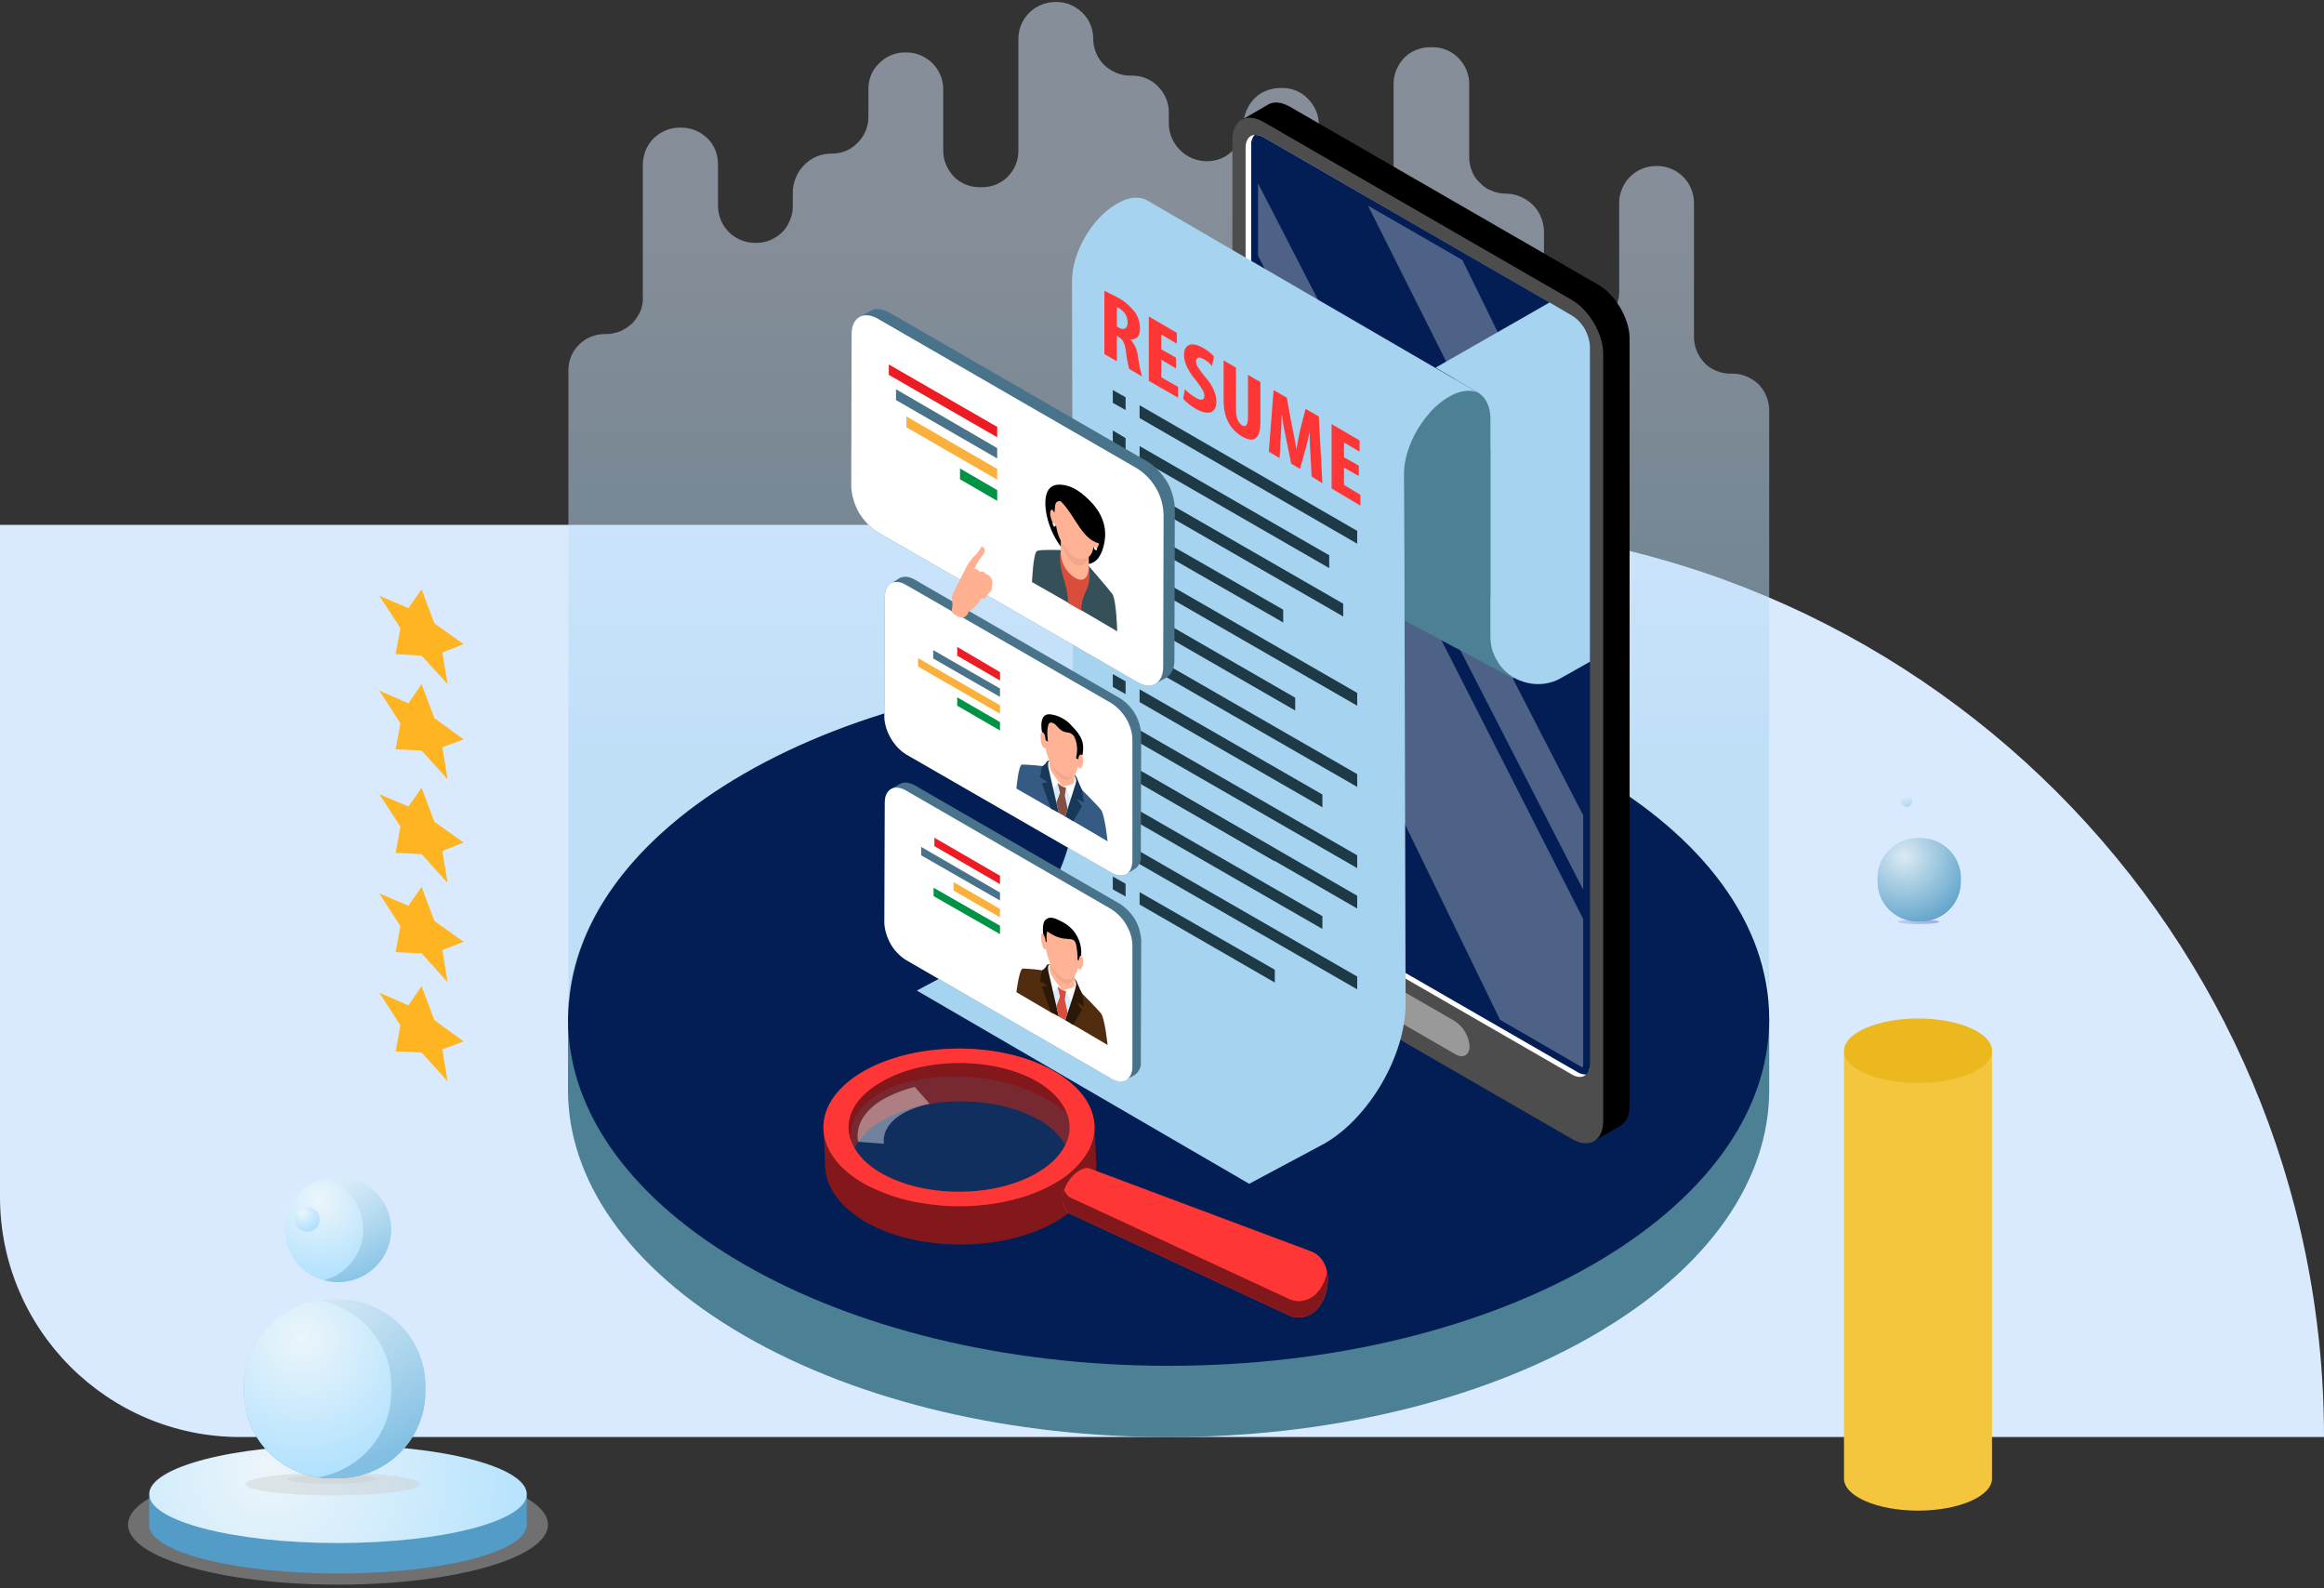 <svg version="1.2" xmlns="http://www.w3.org/2000/svg" viewBox="0 0 581 397" width="581" height="397"><rect x="0" y="0" width="581" height="397" fill="#333333" stroke="none"/><defs><clipPath clipPathUnits="userSpaceOnUse" id="cp1"><path d="m31.98 294.14h105v102h-105z"/></clipPath><linearGradient id="P" gradientUnits="userSpaceOnUse"/><radialGradient id="g1" cx="0" cy="0" r="1" href="#P" gradientTransform="matrix(86.685,0,0,86.685,67.278,366.623)"><stop stop-color="#ecf5fa"/><stop offset="1" stop-color="#a4ddff"/></radialGradient><radialGradient id="g2" cx="0" cy="0" r="1" href="#P" gradientTransform="matrix(24.464,0,0,24.464,79.629,299.933)"><stop stop-color="#ecf5fa"/><stop offset="1" stop-color="#a4ddff"/></radialGradient><linearGradient id="g3" x2="1" href="#P" gradientTransform="matrix(12.485,46.94,-47.43,12.615,76.102,319.54)"><stop stop-color="#dbeaf3"/><stop offset="1" stop-color="#569ec8"/></linearGradient><linearGradient id="g4" x2="1" href="#P" gradientTransform="matrix(8.018,26.762,-20.617,6.177,84.278,295.976)"><stop stop-color="#dbeaf3"/><stop offset="1" stop-color="#569ec8"/></linearGradient><radialGradient id="g5" cx="0" cy="0" r="1" href="#P" gradientTransform="matrix(41.584,0,0,41.584,75.37,334.599)"><stop stop-color="#ecf5fa"/><stop offset="1" stop-color="#a4ddff"/></radialGradient><linearGradient id="g6" x2="1" href="#P" gradientTransform="matrix(12.455,46.807,-33.869,9.012,82.383,318.014)"><stop stop-color="#dbeaf3"/><stop offset="1" stop-color="#569ec8"/></linearGradient><radialGradient id="g7" cx="0" cy="0" r="1" href="#P" gradientTransform="matrix(5.729,0,0,5.729,75.644,303.09)"><stop stop-color="#ecf5fa"/><stop offset="1" stop-color="#a4ddff"/></radialGradient><clipPath clipPathUnits="userSpaceOnUse" id="cp2"><path d="m460.98 254.64h37v123h-37z"/></clipPath><linearGradient id="g8" x2="1" href="#P" gradientTransform="matrix(10.379,0,0,1.072,474.453,230.432)"><stop stop-color="#a69de2"/><stop offset="1" stop-color="#5442c8"/></linearGradient><linearGradient id="g9" x2="1" href="#P" gradientTransform="matrix(5.868,21.79,-21.79,5.868,476.371,207.101)"><stop stop-color="#dbeaf3"/><stop offset="1" stop-color="#569ec8"/></linearGradient><radialGradient id="g10" cx="0" cy="0" r="1" href="#P" gradientTransform="matrix(19.101,0,0,19.101,476.033,214.103)"><stop stop-color="#dbeaf3"/><stop offset="1" stop-color="#569ec8"/></radialGradient><linearGradient id="g11" x2="1" href="#P" gradientTransform="matrix(.886,2.912,-2.912,.886,476.332,199.117)"><stop stop-color="#dbeaf3"/><stop offset="1" stop-color="#569ec8"/></linearGradient><linearGradient id="g12" x2="1" href="#P" gradientTransform="matrix(0,-139.841,165.188,0,292.169,193.532)"><stop stop-color="#a5d3f0"/><stop offset="1" stop-color="#d9eaff"/></linearGradient></defs><style>.a{fill:#d9eaff}.b{opacity:.4;mix-blend-mode:multiply;fill:#cacaca}.c{fill:#539cc7}.d{fill:url(#g1)}.e{fill:url(#g2)}.f{fill:url(#g3)}.g{opacity:.5;mix-blend-mode:multiply;fill:url(#g4)}.h{fill:url(#g5)}.i{opacity:.5;mix-blend-mode:multiply;fill:url(#g6)}.j{fill:url(#g7)}.k{fill:#f4c63d}.l{opacity:.5;fill:#e3aa00}.m{opacity:.4;mix-blend-mode:multiply;fill:url(#g8)}.n{fill:url(#g9)}.o{fill:url(#g10)}.p{opacity:.3;mix-blend-mode:color-dodge;fill:url(#g11)}.q{fill:#4c8094}.r{fill:#031e54}.s{mix-blend-mode:multiply;fill:#031e54}.t{opacity:.5;fill:url(#g12)}.u{fill:#ffb521}.v{fill:#4d4d4d}.w{fill:#fff}.x{opacity:.3;fill:#fff}.y{fill:#999}.z{fill:#e6e6e6}.A{fill:#a5d3f0}.B{fill:#1e3a47}.C{fill:#ff3636}.D{fill:#49738a}.E{mix-blend-mode:multiply;fill:#bbcad5}.F{fill:#502d0e}.G{fill:#daecfa}.H{fill:#ffb294}.I{mix-blend-mode:multiply;fill:#cc8e76}.J{fill:#2b1806}.K{fill:#d94d3b}.L{fill:#ed1c24}.M{fill:#fbb03b}.N{fill:#009245}.O{fill:#355b82}.P{fill:#183859}.Q{fill:#855044}.R{fill:#355059}.S{fill:#ffb091}.T{fill:#82171c}.U{opacity:.2;fill:#49738a}.V{opacity:.4;fill:#fff}</style><path class="a" d="m0 131.2h353c125.9 0 228 102.1 228 228h-521c-33.1 0-60-26.9-60-60z"/><g clip-path="url(#cp1)"><path class="b" d="m84.5 396.1c29 0 52.5-6.7 52.5-15 0-8.3-23.5-15-52.5-15-29 0-52.5 6.7-52.5 15 0 8.3 23.5 15 52.5 15z"/><path class="c" d="m122.9 374c-8.6-3.1-22.6-5.1-38.4-5.1-15.9 0-29.8 2-38.4 5.1h-8.8v6.6q0 0.3 0 0.5 0 0.3 0 0.5v0.1c1.1 6.5 21.8 11.6 47.2 11.6 25.3 0 46-5.1 47.1-11.6h0.1v-7.7z"/><path class="d" d="m84.5 385.7c26.1 0 47.2-5.5 47.2-12.2 0-6.8-21.1-12.3-47.2-12.3-26.1 0-47.2 5.5-47.2 12.3 0 6.7 21.1 12.2 47.2 12.2z"/><path class="b" d="m83.2 373.8c12.1 0 21.8-1.3 21.8-2.8 0-1.6-9.7-2.9-21.8-2.9-12 0-21.8 1.3-21.8 2.9 0 1.5 9.8 2.8 21.8 2.8z"/><path class="b" d="m94.5 369.7c0 0.6-5 1.2-11.3 1.2-6.2 0-11.3-0.5-11.3-1.2 0-0.6 5.1-1.1 11.3-1.1 6.3 0 11.3 0.5 11.3 1.1z"/><path class="e" d="m84.5 320.5c7.3 0 13.3-5.9 13.3-13.2 0-7.3-6-13.2-13.3-13.2-7.4 0-13.3 5.9-13.3 13.2 0 7.3 5.9 13.2 13.3 13.2z"/><path class="f" d="m84.5 324.8h-1.7c-12.1 0-21.8 9.6-21.8 21.5v1.7c0 11.9 9.7 21.5 21.8 21.5h1.7c12 0 21.8-9.6 21.8-21.5v-1.7c0-11.9-9.8-21.5-21.8-21.5z"/><path class="g" d="m90.8 307.3c0 6.1-4.1 11.2-9.8 12.7q1.7 0.5 3.5 0.5c7.3 0 13.3-5.9 13.3-13.2 0-7.3-6-13.2-13.3-13.2q-1.8 0.1-3.5 0.5c5.7 1.5 9.8 6.6 9.8 12.7z"/><path class="h" d="m84.5 324.8h-1.7c-12.1 0-21.8 9.6-21.8 21.5v1.7c0 11.9 9.7 21.5 21.8 21.5h1.7c12 0 21.8-9.6 21.8-21.5v-1.7c0-11.9-9.8-21.5-21.8-21.5z"/><path class="i" d="m84.5 324.8h-1.7q-1.8 0-3.4 0.2c10.4 1.6 18.4 10.6 18.4 21.3v1.7c0 10.7-8 19.6-18.4 21.3q1.6 0.2 3.4 0.2h1.7c12 0 21.8-9.7 21.8-21.5v-1.7c0-11.9-9.8-21.5-21.8-21.5z"/><path class="j" d="m76.8 307.9c1.7 0 3.1-1.4 3.1-3.1 0-1.7-1.4-3.1-3.1-3.1-1.7 0-3.1 1.4-3.1 3.1 0 1.7 1.4 3.1 3.1 3.1z"/></g><g clip-path="url(#cp2)"><path class="k" d="m479.5 254.6c-10.2 0-18.5 3.7-18.5 8.1v106.9c0 4.4 8.3 8 18.5 8 10.2 0 18.5-3.6 18.5-8v-106.9c0-4.5-8.3-8.1-18.5-8.1z"/><path class="l" d="m479.5 270.7c10.2 0 18.5-3.6 18.5-8 0-4.5-8.3-8.1-18.5-8.1-10.2 0-18.5 3.6-18.5 8.1 0 4.4 8.3 8 18.5 8z"/></g><path class="m" d="m479.6 231c2.9 0 5.2-0.3 5.2-0.6 0-0.3-2.3-0.5-5.2-0.5-2.8 0-5.1 0.2-5.1 0.5 0 0.3 2.3 0.6 5.1 0.6z"/><path class="n" d="m480.2 209.5h-0.8c-5.5 0-10 4.5-10 10v0.8c0 5.6 4.5 10 10 10h0.8c5.5 0 10-4.4 10-10v-0.8c0-5.5-4.5-10-10-10z"/><path class="o" d="m480.2 209.5h-0.8c-5.5 0-10 4.5-10 10v0.8c0 5.6 4.5 10 10 10h0.8c5.5 0 10-4.4 10-10v-0.8c0-5.5-4.5-10-10-10z"/><path class="p" d="m476.7 201.7c0.8 0 1.4-0.7 1.4-1.4 0-0.8-0.6-1.5-1.4-1.5-0.8 0-1.5 0.7-1.5 1.5 0 0.7 0.7 1.4 1.5 1.4z"/><path class="q" d="m436.4 254.7c-6.8-13.6-19.5-26.4-38-37.2-58.7-33.9-153.7-33.9-212.4 0-18.6 10.7-31.3 23.6-38.1 37.2h-5.9v17.8c0 22.1 14.7 44.3 44 61.3 58.6 33.9 153.7 33.9 212.3 0 29.3-16.9 44-39.1 44-61.3v-17.8z"/><path class="r" d="m292.2 341.4c82.9 0 150.1-38.8 150.1-86.7 0-47.9-67.2-86.7-150.1-86.7-83 0-150.2 38.8-150.2 86.7 0 47.9 67.2 86.7 150.2 86.7z"/><g style="opacity:.3"><path class="s" d="m305 219.7l-58.5 33.8 70.4 40.6 58.6-33.8z"/></g><g style="opacity:.3"><path class="s" d="m389.1 235.6l-39.5 22.8 47.5 27.4 39.6-22.8z"/></g><path class="t" d="m398.4 193.4c-58.7-33.9-153.7-33.9-212.4 0-29.3 16.9-43.9 39.1-43.9 61.3v-162.1c0-2.4 0.9-4.7 2.6-6.4 1.8-1.8 4.1-2.7 6.5-2.7h0.4c1.2 0 2.4-0.3 3.5-0.7 1.1-0.5 2.1-1.2 3-2 0.8-0.9 1.5-1.9 2-3 0.4-1.1 0.7-2.3 0.6-3.5v-33.2c0-1.2 0.3-2.4 0.7-3.5 0.5-1.2 1.2-2.2 2-3 0.9-0.9 1.9-1.5 3-2 1.2-0.5 2.3-0.7 3.6-0.7h0.4c2.4 0 4.7 1 6.5 2.7 1.7 1.7 2.6 4 2.6 6.5v10.4c0 2.4 1 4.8 2.7 6.5 1.7 1.7 4.1 2.7 6.5 2.7h0.4c1.2 0 2.4-0.2 3.5-0.7 1.1-0.5 2.1-1.1 3-2 0.8-0.8 1.5-1.9 1.9-3 0.5-1.1 0.7-2.3 0.7-3.5v-3.5c0-1.3 0.3-2.5 0.8-3.7 0.5-1.2 1.2-2.2 2.1-3.1 0.9-0.9 1.9-1.6 3.1-2.1 1.2-0.5 2.5-0.7 3.7-0.7 2.5 0 4.8-0.9 6.5-2.7 1.7-1.7 2.7-4 2.7-6.4v-7.1c0-2.4 0.9-4.7 2.7-6.4 1.7-1.7 4-2.7 6.4-2.7h0.4c2.4 0 4.8 1 6.5 2.7 1.7 1.7 2.7 4 2.7 6.4v15.5c0 2.4 1 4.7 2.7 6.5 1.7 1.7 4 2.6 6.5 2.6h0.5c2.4 0 4.7-0.9 6.4-2.6 1.8-1.8 2.7-4.1 2.7-6.5v-28c0-2.5 1-4.8 2.7-6.5 1.7-1.7 4.1-2.7 6.5-2.7h0.4c2.4 0 4.7 1 6.4 2.7 1.8 1.7 2.7 4.1 2.7 6.5 0 2.4 1 4.8 2.7 6.5 1.8 1.7 4.1 2.7 6.5 2.7h0.5c2.4 0 4.8 0.9 6.5 2.7 1.7 1.7 2.7 4 2.7 6.4v2.8c0 2.5 1 4.9 2.8 6.7 1.8 1.8 4.2 2.8 6.7 2.8 2.5 0 4.8-0.9 6.5-2.7 1.7-1.7 2.7-4 2.7-6.5 0-2.4 1-4.7 2.7-6.5 1.7-1.7 4.1-2.6 6.5-2.6h0.5c2.4 0 4.7 0.9 6.4 2.7 1.7 1.7 2.7 4 2.7 6.4v28.1c0 2.4 1 4.7 2.7 6.5 1.7 1.7 4 2.6 6.5 2.6h0.3c2.5 0 4.8-0.9 6.5-2.6 1.7-1.8 2.7-4.1 2.7-6.5v-38.3c0-2.4 1-4.7 2.7-6.5 1.7-1.7 4.1-2.6 6.5-2.6h0.5c2.4 0 4.8 0.9 6.5 2.7 1.7 1.7 2.7 4 2.7 6.4v18.3c0 1.3 0.2 2.4 0.7 3.6 0.4 1.1 1.1 2.1 2 2.9 0.8 0.9 1.8 1.6 3 2 1.1 0.5 2.3 0.7 3.5 0.7 2.5 0 5 1.1 6.8 2.9 1.8 1.8 2.7 4.3 2.7 6.9v14.7c0 2.4 1 4.8 2.7 6.5 1.8 1.7 4.1 2.7 6.5 2.7h0.4c2.5 0 4.8-1 6.5-2.7 1.7-1.7 2.7-4.1 2.7-6.5v-22.2c0-2.4 1-4.8 2.7-6.5 1.7-1.7 4-2.7 6.5-2.7h0.3c2.5 0 4.8 1 6.5 2.7 1.7 1.7 2.7 4.1 2.7 6.5v33.6c0 2.4 1 4.7 2.7 6.5 1.7 1.7 4.1 2.6 6.5 2.6h0.5c2.4 0 4.7 1 6.5 2.7 1.7 1.8 2.6 4.1 2.6 6.5v145.4c-0.8-5.2-2.4-10.2-4.7-14.9-6.5-14.6-19.6-28.3-39.2-39.7z"/><path class="u" d="m105.4 246.5l3.2 8.5 7.3 5.3-5.3 2 1.3 8-6.5-7.2-6.5-0.3 1.2-6.5-5.3-8.2 7.3 3.2z"/><path class="u" d="m105.4 221.7l3.2 8.5 7.3 5.2-5.3 2.1 1.3 8-6.5-7.2-6.5-0.3 1.2-6.5-5.3-8.2 7.3 3.1z"/><path class="u" d="m105.4 196.9l3.2 8.5 7.3 5.2-5.3 2.1 1.3 8-6.5-7.2-6.5-0.3 1.2-6.6-5.3-8.1 7.3 3.1z"/><path class="u" d="m105.4 171l3.2 8.5 7.3 5.3-5.3 2 1.3 8-6.5-7.2-6.5-0.3 1.2-6.5-5.3-8.2 7.3 3.2z"/><path class="u" d="m105.4 147.3l3.2 8.5 7.3 5.2-5.3 2.1 1.3 7.9-6.5-7.1-6.5-0.4 1.2-6.5-5.3-8.1 7.3 3.1z"/><path  d="m314.7 43.2v179.7c0 5 3.5 11 7.8 13.5l73.4 42.4 2.3 6.6 6.9-4c1.4-0.8 2.3-2.5 2.3-5v-191.8c0-4.9-3.5-10.9-7.8-13.4l-77.1-44.5c-2.1-1.2-4-1.4-5.4-0.6l-6.9 4z"/><path class="v" d="m393 284.7l-77.1-44.5c-4.3-2.5-7.8-8.5-7.8-13.4v-191.8c0-5 3.5-7 7.8-4.5l77.1 44.5c4.3 2.5 7.8 8.5 7.8 13.4v191.8c0 5-3.5 7-7.8 4.5z"/><path class="w" d="m311.4 36.9v179.4c0.1 1.6 0.5 3.1 1.3 4.4 0.8 1.4 1.9 2.5 3.1 3.4l77.2 44.5c1.4 0.8 2.7 0.8 3.5 0q0.5-0.5 0.8-1.2 0.2-0.7 0.1-1.4v-179.4c-0.1-1.6-0.5-3.1-1.3-4.4-0.7-1.3-1.8-2.5-3.1-3.3l-77.1-44.6c-0.7-0.4-1.4-0.6-2.2-0.6-1.4 0.1-2.3 1.3-2.3 3.2z"/><path class="r" d="m312.8 36.3v179.5c0.1 1.5 0.5 3 1.3 4.3 0.8 1.4 1.8 2.5 3.1 3.4l77.2 44.5c0.6 0.4 1.4 0.6 2.2 0.6q0.5-0.5 0.7-1.2 0.2-0.7 0.2-1.4v-179.4c-0.1-1.6-0.6-3.1-1.3-4.4-0.8-1.3-1.9-2.5-3.2-3.3l-5.6-3.3-71.5-41.3c-0.7-0.4-1.4-0.6-2.2-0.6q-0.5 0.5-0.7 1.2-0.3 0.7-0.2 1.4z"/><path class="x" d="m342 51.4l23.6 13.6 30.2 61.6v32.1z"/><path class="x" d="m395.8 203.8v18.6l-81.3-158.5v-18.1z"/><path class="x" d="m395.8 229.7v36.3q0 0.4-0.1 0.8-0.3-0.1-0.5-0.2l-20.2-11.7-60.5-124.4v-60.6z"/><path class="y" d="m363.8 263.5l-18.7-10.8c-1-0.6-1.9-1.6-2.5-2.6-0.7-1.1-1-2.3-1.1-3.6 0-2.2 1.6-3.1 3.6-2l18.7 10.8c1 0.7 1.9 1.6 2.5 2.7 0.6 1 1 2.2 1.1 3.5 0 2.2-1.6 3.2-3.6 2z"/><path class="z" d="m372.6 150.4v15.3l-15.6-16.4-6.6-6.9 8.2-4.8 0.3-0.1 11.2 6.5q-0.3-0.1-0.5-0.3c1.8 1.1 3 3.4 3 6.7z"/><path class="q" d="m372.6 148.8v-44c0-3.3-1.2-5.5-3-6.6-0.1 0-0.1-0.1-0.2-0.1l-10.8-6-23.7-13.3v67.7l43.6 23.2z"/><path class="A" d="m370.1 98.5q-0.3-0.2-0.5-0.3c-0.1 0-0.1-0.1-0.2-0.1-1.9-0.8-4.5-0.5-7.2 1.1-2 1.2-3.8 2.7-5.2 4.5-3.6 4.2-6 9.9-6 14.8l0.1 19.3 0.3 113.1c0 12.8-9 28.4-20.2 34.9l-18.9 10.1-83.1-48.3 19-10.1c11.1-6.4 20.2-22 20.1-34.9l-0.3-132.4c0-7.1 5-15.7 11.1-19.2 3.1-1.9 5.9-2 7.9-0.8l71.9 41.8z"/><path class="A" d="m369.8 98.3c-0.1 0-0.1-0.1-0.2-0.1 1.8 1.1 3 3.3 3 6.6v54.3c0 2.1 0.5 4.1 1.6 5.9 1 1.9 2.5 3.3 4.3 4.4 1.8 1 3.9 1.6 6 1.6 2 0 4.1-0.5 5.9-1.6l7.1-4v-78.8c-0.1-1.6-0.6-3.1-1.3-4.4-0.8-1.3-1.9-2.5-3.2-3.3l-5.6-3.3-28.5 16.3z"/><path class="B" d="m281.4 102.5l-3.2-1.8v-3.2l3.2 1.8z"/><path class="B" d="m339.3 135.9l-54.4-31.4v-3.2l54.4 31.4z"/><path class="B" d="m281.4 112.7l-3.2-1.9v-3.2l3.2 1.9z"/><path class="B" d="m332.3 138.8l-47.4-27.3v3.2l47.4 27.3z"/><path class="B" d="m281.4 122.8l-3.2-1.8v-3.2l3.2 1.8z"/><path class="B" d="m335.8 150.9l-50.9-29.3v3.2l50.9 29.3z"/><path class="B" d="m281.4 133l-3.2-1.9v-3.2l3.2 1.9z"/><path class="B" d="m320.8 152.4l-35.9-20.6v3.2l35.9 20.6z"/><path class="B" d="m281.4 143.1l-3.2-1.9v-3.1l3.2 1.8z"/><path class="B" d="m339.3 176.4l-54.4-31.3v-3.2l54.4 31.3z"/><path class="B" d="m281.4 153.2l-3.2-1.8v-3.2l3.2 1.8z"/><path class="B" d="m323.8 174.4l-38.9-22.4v3.2l38.9 22.4z"/><path class="B" d="m281.4 163.4l-3.2-1.9v-3.2l3.2 1.9z"/><path class="B" d="m339.3 196.7l-54.4-31.3v-3.2l54.4 31.3z"/><path class="B" d="m281.4 173.5l-3.2-1.8v-3.2l3.2 1.8z"/><path class="B" d="m330.6 198.6l-45.7-26.3v3.2l45.7 26.3z"/><path class="B" d="m281.4 183.7l-3.2-1.9v-3.2l3.2 1.9z"/><path class="B" d="m339.3 217l-54.4-31.3v-3.2l54.4 31.3z"/><path class="B" d="m281.4 193.8l-3.2-1.9v-3.1l3.2 1.8z"/><path class="B" d="m318.7 212.1l-33.8-19.5v3.2l33.8 19.5z"/><path class="B" d="m281.4 193.7l-3.2-1.8v-3.2l3.2 1.8z"/><path class="B" d="m339.3 227.1l-54.4-31.4v-3.2l54.4 31.4z"/><path class="B" d="m281.4 203.9l-3.2-1.9v-3.2l3.2 1.9z"/><path class="B" d="m330.6 229l-45.7-26.3v3.2l45.7 26.3z"/><path class="B" d="m281.4 214l-3.2-1.8v-3.2l3.2 1.8z"/><path class="B" d="m339.3 247.3l-54.4-31.3v-3.2l54.4 31.3z"/><path class="B" d="m281.4 224.1l-3.2-1.8v-3.2l3.2 1.8z"/><path class="B" d="m318.7 242.4l-33.8-19.4v3.1l33.8 19.5z"/><path fill-rule="evenodd" class="C" d="m276.1 72.7q1.7 0.8 3.4 1.7c1.7 0.9 3.1 2.2 4.3 3.7 0.8 1.2 1.2 2.7 1.2 4.1 0 1.7-0.8 2.8-2.5 2.6 1.2 1.2 1.8 2.7 2 4.3q0.3 2.5 1 5l-3.2-1.9q-0.6-2.2-0.8-4.3c-0.3-2.2-0.8-3.1-1.9-3.7l-0.4-0.3v6.4l-3.1-1.8zm3.1 8.9l0.5 0.3c1.4 0.8 2.2 0.1 2.2-1.3 0-0.7-0.2-1.4-0.5-2-0.4-0.6-0.9-1.1-1.5-1.5q-0.3-0.2-0.7-0.3z"/><path class="C" d="m294 92.1l-3.7-2.2v4.4l4.2 2.4v2.7l-7.3-4.2v-16.1l7 4.1v2.7l-3.9-2.3v3.7l3.7 2.1z"/><path class="C" d="m296.2 97.3q1.2 1.2 2.7 2.1c1.4 0.9 2.2 0.6 2.2-0.5 0-1-0.8-2.1-2.1-3.8-2.2-2.6-3-4.8-3-6.3 0-2.6 1.7-3.7 5-1.7q1.4 0.8 2.5 2l-0.5 2.4q-0.8-1-2-1.7c-1.3-0.8-2-0.4-2 0.5 0 0.9 0.5 1.7 2.2 3.8 2.2 2.5 2.9 4.6 2.9 6.3 0 2.9-2.1 3.6-5.3 1.7q-1.7-1-3-2.4z"/><path class="C" d="m309 91.9v10.4c0 2.4 0.7 3.5 1.5 4 0.8 0.5 1.5 0.3 1.5-2.2v-10.4l3.1 1.8v9.9c0 4.2-1.5 5.5-4.6 3.7-3.3-2-4.6-5.1-4.6-9.1v-9.9z"/><path class="C" d="m327.6 113.3c-0.1-1.5-0.2-3.7-0.2-5.4-0.3 1.5-0.7 3.3-1 4.3l-1.4 5-2.2-1.3-1.3-6.4c-0.3-1.5-0.8-3.8-1-5.6l-0.1-0.1c0 1.7-0.1 3.7-0.2 5.2l-0.3 5.5-2.7-1.6 1.2-15.4 3.3 1.9 1.2 6.6c0.5 2.3 0.9 4.3 1.2 6.3 0.3-1.7 0.6-3.3 1-5.1l1.3-5 3.3 1.9 0.9 16.7-2.7-1.7z"/><path class="C" d="m339.7 119l-3.7-2.1v4.3l4.1 2.5v2.7l-7.2-4.3v-16.1l7 4.1v2.8l-3.9-2.3v3.7l3.7 2.1z"/><path class="D" d="m221.2 200.6c0-0.6 0.1-1.3 0.3-1.9 0.3-0.6 0.7-1.1 1.3-1.5l2.1-1.2c1-0.6 2.3-0.5 3.8 0.3l51.4 29.7c1.5 1 2.8 2.4 3.7 3.9 0.9 1.6 1.4 3.4 1.5 5.2l-0.1 30.2c0.1 0.7 0 1.3-0.3 1.9-0.2 0.6-0.7 1.1-1.2 1.5l-2.2 1.2c-0.9 0.6-2.2 0.5-3.7-0.3l-51.4-29.7c-1.5-1-2.8-2.3-3.7-3.9-0.9-1.6-1.5-3.4-1.6-5.2z"/><path class="w" d="m226.5 197.6c-2.9-1.7-5.3-0.3-5.3 3l-0.1 30.2c0.1 1.8 0.7 3.6 1.6 5.2 0.9 1.6 2.2 2.9 3.7 3.9l51.4 29.7c2.9 1.7 5.3 0.3 5.3-3v-30.2c0-1.9-0.6-3.6-1.5-5.2-0.9-1.6-2.2-2.9-3.7-3.9z"/><path class="w" d="m277.5 234.7v26.8l-24-13.8v-26.8z"/><g style="opacity:.2"><path class="E" d="m260.2 245.3l2.3 0.9 2.8 3.7-2.2-4.2c0 0-1.2-1.9-1.3-1.9-0.1 0-1.6 1.5-1.6 1.5z"/></g><path class="F" d="m275.3 253.4c0.9 1.2 1.6 7.8 1.6 7.8l-9.2-5.4 1.9-8.4c0.6 0.6 4.9 4.9 5.7 6z"/><path class="G" d="m255.8 242.1q2.9 0.1 5.8 0.6l3.9 4.8 4-0.2 0.1 0.1-1.9 8.4-13.5-7.7c0 0 0.7-5.9 1.6-6z"/><path class="H" d="m267.5 247.9l1.4-0.1-0.2-2.8-0.3-3-5.7-3.3-0.3 2.7-0.3 2.5 1.5 1.7c0.5 0.9 1.1 1 1.9 1.9 0.9 0.1 1.4 0.6 2 0.4z"/><g style="opacity:.3"><path class="I" d="m265.5 245.5c1.6 0.9 2.7-0.1 3.1-1.6l-0.2-1.9-5.7-3.3-0.2 1.7c0.4 2 1.5 4.2 3 5.1z"/></g><path class="H" d="m265.5 231.7l2.2 1.8 1.8 1.5 0.3 4.1c0 0 0.7-0.5 0.9 0.5 0.2 0.8 0.1 1.6-0.3 2.4-0.1 0.1-0.2 0.5-0.6 0.3q-0.2-0.2-0.3-0.5-0.1 1-0.7 1.9c-0.5 0.5-1.3 1.8-3.3 0.7-2-1.2-2.7-3.4-3.3-4.5q-0.5-1.4-0.7-2.7-0.1 0-0.1 0.1-0.1 0-0.2 0c-0.4-0.2-0.5-0.7-0.6-1-0.3-0.8-0.4-1.8-0.3-2.7 0.2-0.7 0.9 0.6 0.9 0.6l0.4-3.6 1.7 0.5z"/><path  d="m269 236q0.4 2 0.4 3.9l0.3 0.2c0 0 0.1-1.3 0.6-1.2 0.1-1.4-0.1-2.9-0.7-4.2-0.8-1.9-2.3-3.4-4.1-4.3-2.4-1.3-3.3-1.2-4.1-0.5-1 0.8-0.6 3.6-0.6 3.6 0.3 0.5 0.6 1.2 0.6 1.8l0.3 0.2q-0.2-1.4 0.1-2.7c4.6 3.3 6.5 0.7 7.2 3.2z"/><path class="w" d="m268.6 244.7c0 0 0.3 0.2 0.6 1.2q0.4 1.1 1 2.1c0.2 1.3-2.4 1.7-2.1 3.1q-0.9-1.6-1.5-3.3l-1.1-0.3c0 0 2.9-0.4 3.1-1q0.1-0.9 0-1.8z"/><path class="w" d="m262.4 241.1c0 0-0.3-0.1-0.5 0.6-0.2 0.4-0.6 0.7-1 1-0.1 1.1 2.2 4.6 2 5.7q0.9-0.9 1.6-1.8l1.1 0.9c0 0-3-3.7-3.1-4.6q-0.2-0.9-0.1-1.8z"/><path class="J" d="m268.6 244.7q0.3 0.5 0.4 1 0.1 0.5-0.1 1.1c0 0.5-2.6 8.2-2.6 8.2l2 1.2 2.2-3.8-1.4-1.8 1.9 0.9-0.5-3.2q-0.6-1.2-1.1-2.4-0.2-0.7-0.8-1.3 0 0.1 0 0.1z"/><path class="F" d="m255.7 242.1c-0.9 0.1-1.6 5.9-1.6 5.9l9.2 5.4-1.9-10.7q-2.8-0.5-5.7-0.6z"/><path class="J" d="m262.4 241.1c0 0-0.6 0-0.3 1.7 0.1 0.6 2.6 11.3 2.6 11.3l-2-1.1-2.2-6.3 1.4-0.3-1.9-1.2 0.5-2.6c0 0 1-0.7 1.1-1.2q0.1-0.2 0.3-0.3 0.3-0.1 0.5-0.1z"/><path class="K" d="m266.5 247.8l-0.3 2 0.7 3.4-0.6 1.8-1.6-0.9-0.6-2.6 0.9-2.4-0.6-2.5 1.1 0.9c0.3 0.1 0.6 0.1 1 0.3z"/><path class="w" d="m226.8 207.6l23.2 13.4v-2.1l-23.2-13.5z"/><path class="w" d="m226.8 211.7l23.2 13.4v-2l-23.2-13.5z"/><path class="w" d="m226.8 215.9l23.2 13.4v-2.1l-23.2-13.4z"/><path class="w" d="m226.8 220.1l23.2 13.4v-2.1l-23.2-13.4z"/><path class="L" d="m233.6 209.4l16.4 9.5v2.1l-16.4-9.5z"/><path class="D" d="m230.3 211.7l19.7 11.4v2l-19.7-11.3z"/><path class="M" d="m238.4 220.5l11.6 6.7v2.1l-11.6-6.7z"/><path class="N" d="m233.4 221.9l16.6 9.5v2.1l-16.6-9.5z"/><path class="D" d="m221.2 149.2c0-1.7 0.6-2.9 1.6-3.4l2.1-1.3c1-0.5 2.3-0.5 3.8 0.4l51.4 29.7c1.5 1 2.8 2.3 3.7 3.9 0.9 1.6 1.4 3.3 1.5 5.1l-0.1 30.3c0.1 0.6 0 1.3-0.3 1.9-0.2 0.5-0.7 1.1-1.2 1.4l-2.2 1.3c-0.9 0.6-2.2 0.5-3.7-0.4l-51.4-29.7c-1.5-0.9-2.8-2.3-3.7-3.9-0.9-1.5-1.5-3.3-1.6-5.1z"/><path class="w" d="m226.5 146.2c-2.9-1.7-5.3-0.4-5.3 3l-0.1 30.2c0.1 1.8 0.7 3.6 1.6 5.1 0.9 1.6 2.2 3 3.7 4l51.4 29.6c2.9 1.7 5.3 0.4 5.3-3v-30.2c0-1.8-0.6-3.6-1.5-5.2-0.9-1.5-2.2-2.9-3.7-3.9z"/><path class="w" d="m277.5 183.8v26.8l-24-13.8v-26.8z"/><g style="opacity:.2"><path class="E" d="m260.2 194.4l2.3 0.9 2.8 3.6-2.2-4.1c0 0-1.2-1.9-1.3-1.9-0.1 0-1.6 1.5-1.6 1.5z"/></g><path class="O" d="m275.3 202.5c0.9 1.2 1.6 7.8 1.6 7.8l-9.2-5.4 1.8-8.4c0.7 0.6 5 4.9 5.8 6z"/><path class="G" d="m255.8 191.2q2.9 0.1 5.8 0.6l3.9 4.8 4-0.2v0.1l-1.8 8.4-13.5-7.7c0 0 0.7-5.8 1.6-6z"/><path class="H" d="m267.5 197l1.4-0.1-0.2-2.8-0.3-3-5.7-3.3-0.3 2.7-0.3 2.5 1.5 1.7c0.5 0.9 1.1 1 1.9 1.9 0.9 0.1 1.4 0.5 2 0.4z"/><g style="opacity:.3"><path class="I" d="m265.5 194.6c1.6 0.9 2.7-0.1 3.1-1.6l-0.2-1.9-5.7-3.3-0.2 1.7c0.4 2 1.5 4.2 3 5.1z"/></g><path class="H" d="m265.6 180.9l2.3 1.6 1.9 2.8v3.5c0 0 0.7-0.5 0.9 0.5 0.2 0.8 0.1 1.7-0.2 2.5-0.1 0.1-0.4 0.4-0.7 0.2q-0.2-0.2-0.3-0.5-0.2 1.1-0.7 2.1c-0.6 0.5-1.4 1.1-3.3 0-1.5-0.9-2.7-2.3-3.3-3.8q-0.6-1.4-0.8-2.9 0 0.1-0.1 0.1-0.1 0.1-0.2 0c-0.3-0.1-0.6-0.7-0.7-1-0.3-0.9-0.3-1.8-0.2-2.7 0.3-0.7 1 0.6 1 0.6v-3.9l1.9-0.3z"/><path class="w" d="m268.6 193.8c0 0 0.3 0.2 0.6 1.2q0.4 1.1 1 2.1c0.1 1.3-2.4 1.7-2.1 3.1q-1-1.6-1.6-3.3l-1-0.3c0 0 2.9-0.4 3-1q0.2-0.9 0.1-1.8z"/><path class="w" d="m262.4 190.2c0 0-0.3-0.1-0.5 0.5-0.2 0.5-0.6 0.8-1 1.1-0.1 1.1 2.2 4.6 2 5.7q0.9-0.9 1.6-1.8l1.1 0.9c0 0-3-3.7-3.1-4.6q-0.2-0.9-0.1-1.8z"/><path class="P" d="m268.6 193.8q0.3 0.5 0.4 1 0.1 0.5-0.1 1.1c-0.1 0.4-2.6 8.2-2.6 8.2l2 1.2 2.2-3.8-1.4-1.8 1.9 0.9-0.5-3.2q-0.6-1.2-1.1-2.5-0.2-0.7-0.7-1.2 0 0-0.1 0.1z"/><path class="O" d="m255.5 191.1c-0.9 0.1-1.4 6-1.4 6l9.2 5.3-1.8-10.8q-3-0.4-6-0.5z"/><path class="P" d="m262.4 190.2c0 0-0.6 0-0.3 1.7 0.1 0.6 2.6 11.3 2.6 11.3l-2-1.1-2.2-6.3 1.4-0.3-1.9-1.2 0.5-2.7c0 0 1-0.7 1.1-1.1q0.1-0.2 0.3-0.3 0.3-0.1 0.5-0.1 0 0.1 0 0.1z"/><path class="Q" d="m266.5 196.9l-0.3 2 0.7 3.3-0.6 1.9-1.6-0.9-0.6-2.6 0.9-2.4-0.6-2.5 1.1 0.9z"/><path  d="m267.9 181.4c2.6 2.6 3.3 4.4 2.7 7.4-1-0.7-1 1-1 1l-0.6-0.3c0.4-1.6 0.4-3.3-0.2-4.8q-0.2-0.7-0.7-1.1-0.6-0.5-1.2-0.5-0.8-0.1-1.5-0.5-0.6-0.4-1.1-1c-0.7-0.9-1.7-1.3-2.1-0.7-0.7 1.5-0.2 4.5-0.2 4.5l-0.6-0.4c0 0 0-1.7-0.9-2 0 0-1.1-5.1 2.4-4.4 1.9 0.3 3.7 1.3 5 2.8z"/><path class="w" d="m226.8 156.6l23.2 13.5v-2.1l-23.2-13.5z"/><path class="w" d="m226.8 160.8l23.2 13.4v-2.1l-23.2-13.4z"/><path class="w" d="m226.8 165l23.2 13.4v-2.1l-23.2-13.4z"/><path class="w" d="m226.8 169.2l23.2 13.4v-2.1l-23.2-13.4z"/><path class="L" d="m239.3 161.7l10.7 6.3v2.1l-10.7-6.2z"/><path class="D" d="m233.3 162.5l16.7 9.6v2.1l-16.7-9.6z"/><path class="M" d="m229.5 164.5l20.5 11.8v2.1l-20.5-11.8z"/><path class="N" d="m239.3 174.3l10.7 6.2v2.1l-10.7-6.2z"/><path class="D" d="m212.9 83.5c0-2.1 0.8-3.6 1.9-4.2l2.8-1.6c1.2-0.7 2.9-0.6 4.7 0.4l64.8 37.4c1.9 1.3 3.5 3 4.7 5 1.1 1.9 1.8 4.2 1.9 6.5l-0.1 38.1c0 2.1-0.8 3.5-1.9 4.2l-2.8 1.6c-1.2 0.7-2.8 0.6-4.7-0.5l-64.8-37.4c-1.9-1.2-3.5-2.9-4.7-4.9-1.1-2-1.8-4.2-1.9-6.5z"/><path class="w" d="m219.5 79.7c-3.6-2.1-6.6-0.4-6.6 3.8l-0.1 38.1c0.1 2.3 0.8 4.5 1.9 6.5 1.2 2 2.8 3.7 4.7 4.9l64.8 37.4c3.6 2.2 6.6 0.5 6.6-3.7l0.1-38.1c-0.1-2.3-0.7-4.6-1.9-6.6-1.1-1.9-2.7-3.6-4.7-4.9z"/><path class="w" d="m283.8 126.6v33.8l-30.2-17.5v-33.8z"/><path  d="m272.2 124.9c2.4 2.3 4.8 5.9 3.9 10.7-2.2 11.7-13.5 2.3-14.7-8.5-0.5-5.5 2-6.2 4.3-5.9 2.2 0.3 4 1.3 6.5 3.7z"/><path class="R" d="m272.2 141.5c0 0 4.8 5.5 5.9 7 1 1.5 1.2 9.3 1.2 9.3l-10.6-6.2-10.7-6.1c0 0 0.3-7.5 1.3-7.8 1-0.4 5.9-0.2 5.9-0.2z"/><path class="K" d="m272.2 141.5c0.9 6.4-1.8 5.8-1.9 11.1l-3.3-1.9c0-5.4-2.7-7.9-1.8-13.2z"/><path class="H" d="m268.7 144.4c1.8 1.1 3.5 0.5 3.5-2.9v-3.1l-0.8-2.9-2.7-1.8-2.8-1.4-0.7 2.1v3.1c-0.1 1.4 0.2 2.7 0.8 3.9 0.6 1.2 1.6 2.3 2.7 3z"/><g style="opacity:.3"><path class="I" d="m268.7 141.1c1.8 1 3.1-0.4 3.6-2.3l-0.2-2.2-3.4-2.1-3.4-1.8-0.2 1.9c0.5 2.5 1.8 5.4 3.6 6.5z"/></g><path class="H" d="m268.7 126.7c1.5 1 3.2 2.3 4.8 3.6l0.3 3.8c0 0 0.5-0.9 0.9 0.4q0.2 0.6 0.1 1.2-0.1 0.6-0.4 1.1c-0.1 0.2-0.2 0.7-0.6 0.4q-0.3-0.2-0.4-0.5c-0.1 0.7-0.4 1.5-0.8 2.1-0.5 0.5-1.1 0.8-1.8 0.9-0.8 0.1-1.5 0-2.1-0.4-1.7-1-3.3-3.6-3.9-5q-0.6-1.5-0.8-3.1c-0.1 0.2-0.2 0.3-0.4 0.2-0.4-0.2-0.5-0.9-0.6-1.2-0.2-0.3-0.7-1.9-0.3-2.6 0.4-0.7 0.9 0.6 0.9 0.6l0.2-1.9c0.1-0.9 0.8-1.3 1.8-0.9 1 0.4 2.1 0.8 3.1 1.3z"/><path  d="m265.2 125.3c3.9 3.9 5.4 10.3 10.6 10.7 0.4-5.8-5.8-11.8-10.6-10.7z"/><path class="w" d="m273.5 136.9q0 0.2 0.1 0.4 0.1 0.1 0.3 0.2c0.2 0.1 0.3 0.1 0.3-0.1q0-0.2-0.1-0.4-0.1-0.1-0.2-0.2c-0.2-0.1-0.4-0.1-0.4 0.1z"/><path class="w" d="m263.2 131q0 0.2 0.1 0.3 0.1 0.2 0.2 0.3c0.2 0.1 0.4 0 0.4-0.2q0-0.2-0.1-0.3-0.1-0.2-0.3-0.3c-0.2-0.1-0.3 0-0.3 0.2z"/><path class="w" d="m220.1 92.4l29.2 16.9v-2.6l-29.2-16.9z"/><path class="w" d="m220.1 97.7l29.2 16.9v-2.6l-29.2-16.9z"/><path class="w" d="m220.1 103l29.2 16.9v-2.7l-29.2-16.9z"/><path class="w" d="m220.1 108.3l29.2 16.9v-2.7l-29.2-16.9z"/><path class="L" d="m222.2 91.1l27.1 15.6v2.6l-27.1-15.6z"/><path class="D" d="m224 97.3l25.3 14.7v2.6l-25.3-14.6z"/><path class="M" d="m226.6 104.1l22.7 13.1v2.7l-22.7-13.1z"/><path class="N" d="m240 117.1l9.3 5.4v2.7l-9.3-5.4z"/><path class="S" d="m238.1 151.5c0.1-0.8-0.2-1.5-0.1-2.3q0.1-0.7 0.5-1.4l2.9-5.7q0.7-1.4 1.7-2.6 0.4-0.5 0.9-0.9 0.8-0.9 1.4-2 0.4 0.1 0.6 0.4 0.2 0.4 0.2 0.7-0.2 0.8-0.7 1.3-1 1.3-1.7 2.8-0.1 0.2-0.3 0.4 0.3-0.1 0.5 0c0.4 0.1 0.6 0.6 1 0.7 0.4 0.1 0.6-0.1 0.9 0 0.3 0.1 0.3 0.5 0.6 0.6q0.2 0.1 0.4 0.1c0.3 0.2 0.6 0.4 0.7 0.7q0.4 0.5 0.5 1.1 0 0.5-0.1 0.9c-0.1 0.6 0 0.7-0.1 1.2-0.2 0.5-1 0.8-1.2 1.4-0.2 0.2-0.2 0.5-0.5 0.7q-0.1 0.1-0.4 0.1-0.2-0.1-0.3-0.3c-0.7 1.2-1.6 2.2-2.7 3.1q-0.4 0.2-0.7 0.5c-0.1 0.3-0.2 0.6-0.4 0.8q-0.3 0.3-0.7 0.5-0.5 0.1-0.9 0-0.9-0.2-1.6-0.8-0.2-0.1-0.4-0.3-0.1-0.3-0.1-0.5c-0.1-0.5 0.1-0.8 0.1-1.2z"/><g style="opacity:.3"><path fill-rule="evenodd" class="s" d="m331.8 317.9l-9.3 11-57.1-21.9c-6.7 4.2-15.9 6.5-25.7 6.5q-4.6 0-9.1-0.7c-5.2-0.7-10.2-2.3-14.9-4.8-7.3-4-11.5-9.5-11.6-15.6-0.2-5.8 3.3-11.3 10-15.4 6.7-4.2 15.9-6.6 25.7-6.6 8.9 0 17.4 2 24 5.5 9.1 5 13.2 12.5 11.1 19.8zm-66.8-28.9c-1.1-2.8-3.5-5.3-7.2-7.2-4.8-2.7-11.2-4.1-18-4.1-7.3 0-14.3 1.7-19.2 4.8-5.5 3.4-7.7 8.1-6 12.4 1.1 2.7 3.5 5.2 7.2 7.2 4.9 2.6 11.2 4.1 18 4.1 7.3 0 14.3-1.8 19.2-4.8 5.6-3.5 7.8-8 6-12.4z"/></g><path fill-rule="evenodd" class="T" d="m215 268.3c12.8-7.9 34.3-8.3 47.9-0.9 7.3 4 10.9 9.4 10.7 14.8 0-0.3 0.5 8.6 0.5 8.6 0.2 5-2.8 10.1-9.2 14-12.8 8-34.2 8.4-47.9 1-6.8-3.8-10.4-8.8-10.7-13.9 0 0-0.4-9.5-0.4-9.5-0.3-5 2.8-10.1 9.1-14.1zm58.6 13.9q0 0 0 0 0 0 0 0zm-53.5-1.8c-2.8 1.5-5 3.9-6.5 6.6 1.8 2.8 4.3 5.1 7.3 6.5 11.1 6.1 28.6 5.8 39-0.7 2.7-1.6 5-3.9 6.4-6.7-1.7-2.8-4.2-5-7.2-6.5-11.1-6-28.6-5.7-39 0.8z"/><path class="U" d="m219.4 273.6c10.4-6.4 29.2-6 41.9 0.9q2.9 1.5 5.4 3.7c3.3 2.8 5.2 6.1 5.5 9.3-1.9 3.2-4.5 5.9-7.8 7.8-8.8 5.5-21.9 7.4-33.5 5.5q-3.8-1.2-7.3-3c-6.3-3.5-10-7.9-10.8-12.3-0.7-4.4 1.4-8.7 6.6-11.9z"/><path fill-rule="evenodd" class="C" d="m215 268.3c12.8-7.9 34.3-8.3 47.9-0.9 9.7 5.3 12.9 13.1 9.3 20.1-1.8 3.2-4.5 5.9-7.7 7.8-8.9 5.5-21.9 7.4-33.6 5.5-5-0.7-9.8-2.3-14.3-4.6-13.7-7.4-14.4-20-1.6-27.9zm4.6 2.6c-6.6 4-8.8 9.6-6.7 14.6 1.2 3 3.8 5.8 8 8.1 11.1 6 28.6 5.7 39-0.8 6.6-4.1 8.8-9.6 6.8-14.6-1.2-3-3.9-5.9-8-8.2-11.2-6-28.7-5.7-39.1 0.9z"/><path class="V" d="m225.4 278.5c2.1-1.2 4.5-2.1 7-2.6l-3.7-4.2c-2.9 0.7-5.7 1.8-8.3 3.3-4.5 2.8-6.5 6.4-5.9 10.3 0 0 0.1 0.1 0.1 0.1l6.4 0.5c-0.4-2.8 1.2-5.4 4.4-7.4z"/><path class="C" d="m326.6 329c6-2 7.7-13.7 1.2-16.2l-55.3-20.7c-1-0.5-2.8 0.3-4.2 1.7-2.4 2.5-4.1 6.8-1 9.5l55.2 25.6c1.3 0.5 2.7 0.5 4.1 0.1z"/><path class="T" d="m267.3 299.2l55.2 25.6c1.3 0.5 2.7 0.6 4.1 0.1 2.7-0.9 4.6-3.8 5.2-7 0.8 4.3-1.3 9.8-5.2 11.1-1.4 0.4-2.8 0.4-4.1-0.1l-55.2-25.6c-0.8-0.7-1.3-1.7-1.6-2.7-0.2-1.1-0.1-2.2 0.3-3.1q0.5 1 1.3 1.7z"/></svg>